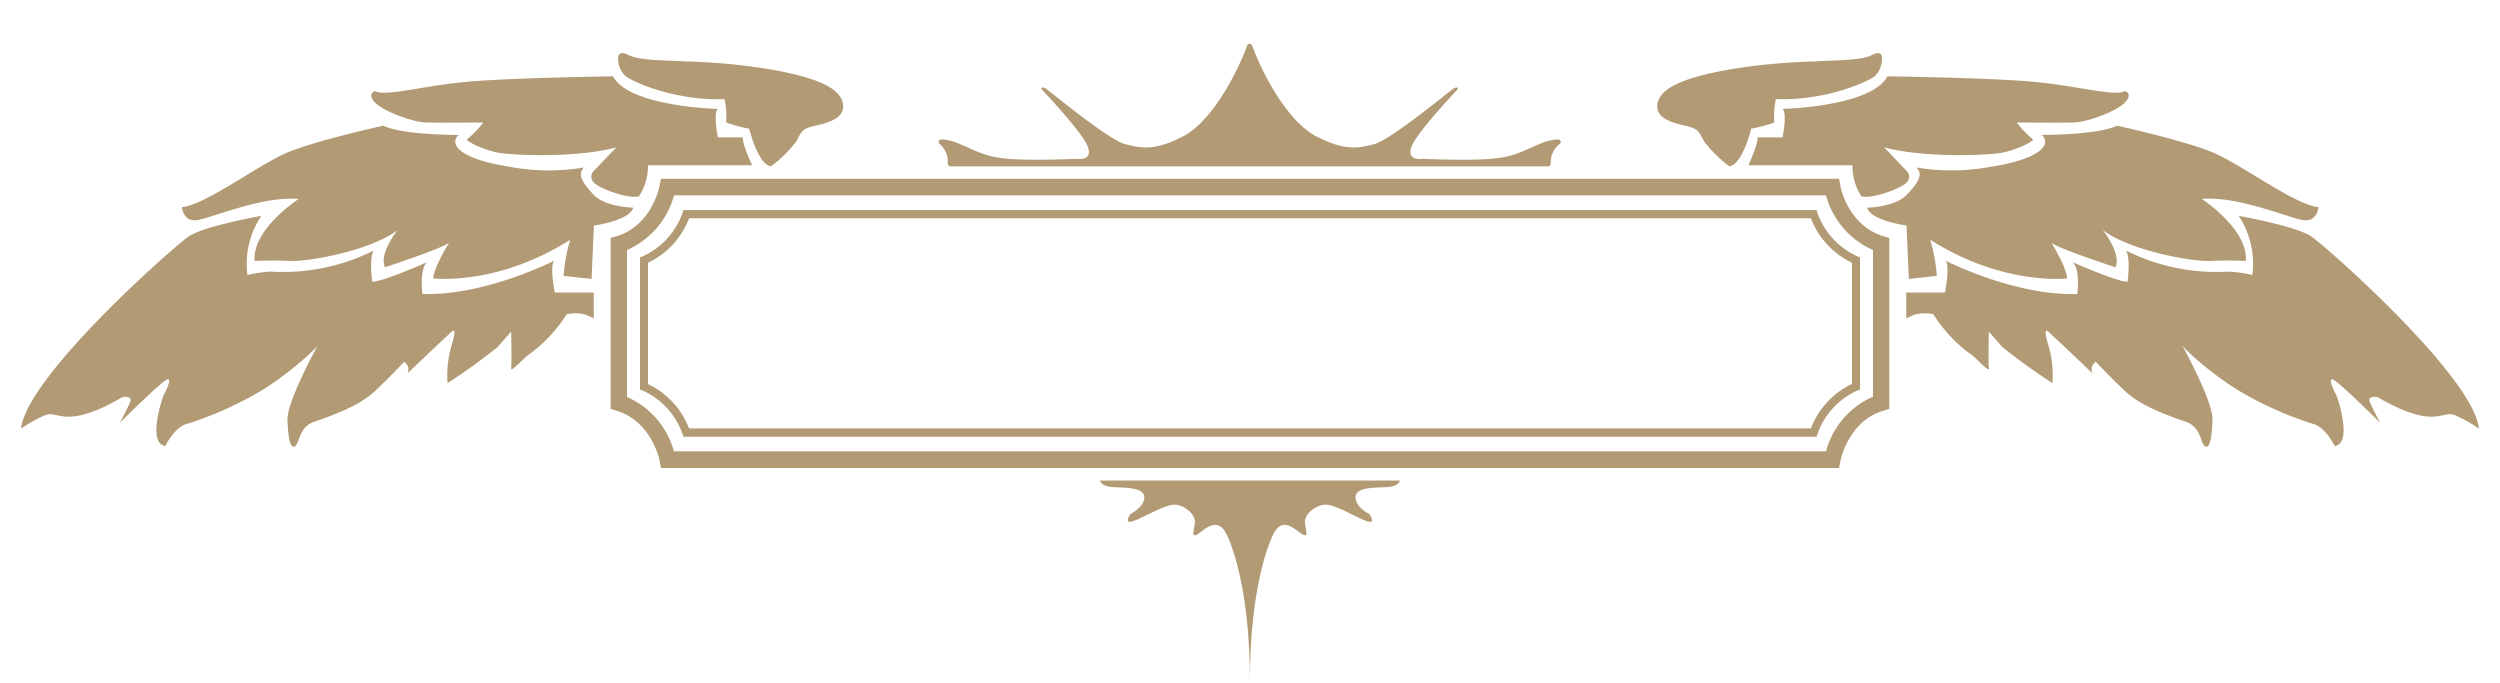 <svg data-name="Layer 1"  fill='#B29A74' xmlns="http://www.w3.org/2000/svg" viewBox="0 0 300 82"><path d="M31.36,25.9s-6.84,1.22-8.68,2.45S3.17,45.2,2.53,51.43a17.7,17.7,0,0,1,2.81-1.58c1.62-.74,2.36,1.87,9.36-2.2,0,0,1.3-.25.9.65s-1.22,2.44-1.22,2.44,5-5,5.7-5.21-.49,2-.49,2-2,5.62.24,6c0,0,1.14-2.36,2.69-2.69A42.27,42.27,0,0,0,31,47.08c3-1.71,6.76-5,7.17-5.7,0,0-3.75,6.76-3.67,9s.33,3.5.9,3.17.41-2.28,2.28-2.93S43,48.79,44.92,47s3.58-3.59,3.58-3.59a1.12,1.12,0,0,1,.41,1.39s3.26-3.13,5.29-5c0,0,.73-.76,0,1.61a12.6,12.6,0,0,0-.49,4.56,71.07,71.07,0,0,0,6-4.32l1.63-1.85s.08,3.72,0,4.38,1.55-1.35,2.44-1.86A17.56,17.56,0,0,0,68,37.71a4.69,4.69,0,0,1,2.36.08l.89.41V35.1H66.58s-.65-3.09-.08-3.82c0,0-8.23,4.23-15.8,4,0,0-.41-3,.57-3.83,0,0-5.29,2.36-6.6,2.36,0,0-.4-2.77.17-3.74a24.31,24.31,0,0,1-12.38,2.52,16.64,16.64,0,0,0-2.77.41A10.38,10.38,0,0,1,31.36,25.9Z"></path><path d="M46,15.08s-8.41,1.85-11.74,3.32-9.78,6.26-12.42,6.45c0,0,.1,1.76,1.76,1.57s7.83-2.94,12.23-2.54c0,0-5.58,3.61-5.28,7.43,0,0,2.15-.1,4.3,0s9.51-1.19,12.87-3.7c0,0-2.26,2.75-1.53,4.46,0,0,6.6-2.14,7.69-2.93,0,0-1.77,2.81-1.89,4.27,0,0,7.7.92,16.43-4.64a20.68,20.68,0,0,0-.79,4.34l3.36.36.28-6.41s4.24-.55,4.73-2.14c0,0-3.34-.06-4.73-1.52s-2-2.45-1.2-3.3a25.78,25.78,0,0,1-9.1-.12c-5.8-.92-7.15-2.69-5.92-3.79C55,16.19,48.32,16.22,46,15.08Z"></path><path d="M45,10.92s-1,.32,0,1.38,4.52,2.36,6.15,2.4,5.86,0,6.84,0a12.23,12.23,0,0,1-1.91,2c-.41.12,2,1.38,4,1.67s9.24.57,13.88-.69l-2.73,2.85s-.81.85.33,1.62,4.15,1.76,5.13,1.39a6.55,6.55,0,0,0,1.06-3.71h12.5s-1.22-2.6-1.1-3.34h-3s-.61-2.89,0-3.42c0,0-10.63-.24-12.59-3.91,0,0-12.82.17-18,.7S46.14,11.61,45,10.92Z"></path><path d="M74.17,7.05a2.87,2.87,0,0,0,.88,2.07c1,.8,6.15,3,11.89,2.77a10.25,10.25,0,0,1,.2,2.81,16.89,16.89,0,0,0,2.77.74s1,4.27,2.61,4.52a15.58,15.58,0,0,0,3-2.94c.66-1.14.61-1.57,2.32-1.94s3.79-1,3.26-2.86-3.58-3-8.75-3.91a73.51,73.51,0,0,0-10.22-.94c-2.2-.16-5.36-.07-6.72-.77S74.17,7.05,74.17,7.05Z"></path><path d="M268.64,25.9s6.84,1.22,8.68,2.45,19.51,16.85,20.15,23.08a17.7,17.7,0,0,0-2.81-1.58c-1.62-.74-2.36,1.87-9.36-2.2,0,0-1.3-.25-.9.65s1.22,2.44,1.22,2.44-5-5-5.7-5.21.49,2,.49,2,2,5.62-.24,6c0,0-1.14-2.36-2.69-2.69A42.27,42.27,0,0,1,269,47.08c-3-1.71-6.76-5-7.17-5.7,0,0,3.75,6.76,3.67,9s-.33,3.5-.9,3.17-.41-2.28-2.28-2.93S257,48.79,255.08,47s-3.58-3.59-3.58-3.59a1.12,1.12,0,0,0-.41,1.39s-3.26-3.13-5.29-5c0,0-.73-.76,0,1.61a12.6,12.6,0,0,1,.49,4.56,71.07,71.07,0,0,1-6-4.32l-1.63-1.85s-.08,3.72,0,4.38-1.55-1.35-2.44-1.86A17.56,17.56,0,0,1,232,37.71a4.69,4.69,0,0,0-2.36.08l-.89.41V35.1h4.64s.65-3.09.08-3.82c0,0,8.23,4.23,15.8,4,0,0,.41-3-.57-3.83,0,0,5.29,2.36,6.6,2.36,0,0,.4-2.77-.17-3.74a24.31,24.31,0,0,0,12.38,2.52,16.64,16.64,0,0,1,2.77.41A10.38,10.38,0,0,0,268.64,25.9Z"></path><path d="M254.05,15.08s8.41,1.85,11.74,3.32,9.78,6.26,12.42,6.45c0,0-.1,1.76-1.76,1.57s-7.83-2.94-12.23-2.54c0,0,5.58,3.61,5.28,7.43,0,0-2.15-.1-4.3,0s-9.51-1.19-12.87-3.7c0,0,2.26,2.75,1.53,4.46,0,0-6.6-2.14-7.69-2.93,0,0,1.77,2.81,1.89,4.27,0,0-7.7.92-16.43-4.64a20.68,20.68,0,0,1,.79,4.34l-3.36.36-.28-6.41s-4.24-.55-4.73-2.14c0,0,3.34-.06,4.73-1.52s2.05-2.45,1.2-3.3a25.78,25.78,0,0,0,9.1-.12c5.8-.92,7.15-2.69,5.92-3.79C245,16.19,251.68,16.22,254.05,15.08Z"></path><path d="M255,10.92s1,.32,0,1.38-4.52,2.36-6.15,2.4-5.86,0-6.84,0a12.23,12.23,0,0,0,1.91,2c.41.12-2,1.38-3.95,1.67s-9.24.57-13.88-.69l2.73,2.85s.81.85-.33,1.62-4.15,1.76-5.13,1.39a6.55,6.55,0,0,1-1.06-3.71h-12.5s1.22-2.6,1.1-3.34h3s.61-2.89,0-3.42c0,0,10.63-.24,12.59-3.91,0,0,12.82.17,18,.7S253.86,11.61,255,10.92Z"></path><path d="M225.83,7.05A2.87,2.87,0,0,1,225,9.12c-1,.8-6.15,3-11.89,2.77a10.25,10.25,0,0,0-.2,2.81,16.89,16.89,0,0,1-2.77.74s-1,4.27-2.61,4.52a15.58,15.58,0,0,1-3-2.94c-.66-1.14-.61-1.57-2.32-1.94s-3.79-1-3.26-2.86,3.58-3,8.75-3.91a73.51,73.51,0,0,1,10.22-.94c2.2-.16,5.36-.07,6.72-.77S225.83,7.05,225.83,7.05Z"></path><path d="M187.19,17.25a.3.3,0,0,0-.21-.52,6,6,0,0,0-2.26.56c-2.2.92-3,1.53-5.86,1.77s-8.19,0-8.19,0-1.95.31-1.28-1.47,5.56-6.9,5.56-6.9,0-.43-.61,0-7.51,6.11-9.41,6.6-3.48.87-7-.94c-3.25-1.69-6.23-7-7.69-10.91a.3.3,0,0,0-.56,0c-1.46,3.89-4.44,9.22-7.69,10.91-3.48,1.81-5.07,1.43-7,.94s-8.8-6.17-9.41-6.6-.61,0-.61,0,4.89,5.13,5.56,6.9-1.28,1.47-1.28,1.47-5.32.24-8.19,0-3.66-.85-5.86-1.77a6,6,0,0,0-2.26-.56.3.3,0,0,0-.21.52,2.79,2.79,0,0,1,1,2.37.31.31,0,0,0,.31.34h71.74a.31.31,0,0,0,.31-.34A2.79,2.79,0,0,1,187.19,17.25Z"></path><path d="M150,57.66H132s.06.74,1.65.8,3.67.06,3.67,1.22-1.65,2-1.65,2-1,1.32.38.83,3.74-2,4.95-1.95,2.55,1.26,2.38,2.23l-.16,1s-.28,1,.94,0,2.08-1.1,2.77-.12,3.06,6.76,3.06,18c0-11.26,2.37-17,3.06-18s1.55-.86,2.77.12.94,0,.94,0l-.16-1c-.17-1,1.18-2.15,2.38-2.23s3.6,1.46,4.95,1.95.38-.83.38-.83-1.65-.8-1.65-2,2.08-1.16,3.67-1.22,1.65-.8,1.65-.8Z"></path><path d="M220.69,56.16H79.31l-.15-.8c0-.2-1-4.81-5.18-6.08l-.7-.21V28.55l.7-.2c4.26-1.28,5.17-6,5.18-6.08l.15-.81H220.69l.15.81c0,.19.95,4.8,5.18,6.08l.7.2V49.07l-.7.21c-4.26,1.27-5.17,6-5.18,6.08Zm-139.81-2H219.12a10,10,0,0,1,5.64-6.56V30a10,10,0,0,1-5.64-6.56H80.88A10,10,0,0,1,75.24,30V47.64A10,10,0,0,1,80.88,54.2Z"></path><path d="M218,52.41H82l-.1-.35a9,9,0,0,0-4.79-5.2l-.31-.12V30.88l.31-.12a9,9,0,0,0,4.79-5.2l.1-.35H218l.1.35a9,9,0,0,0,4.79,5.2l.31.12V46.74l-.31.12a9,9,0,0,0-4.79,5.2Zm-135.33-1H217.31a9.76,9.76,0,0,1,4.93-5.34V31.53a9.76,9.76,0,0,1-4.93-5.34H82.69a9.76,9.76,0,0,1-4.93,5.34V46.09A9.76,9.76,0,0,1,82.69,51.43Z"></path></svg>